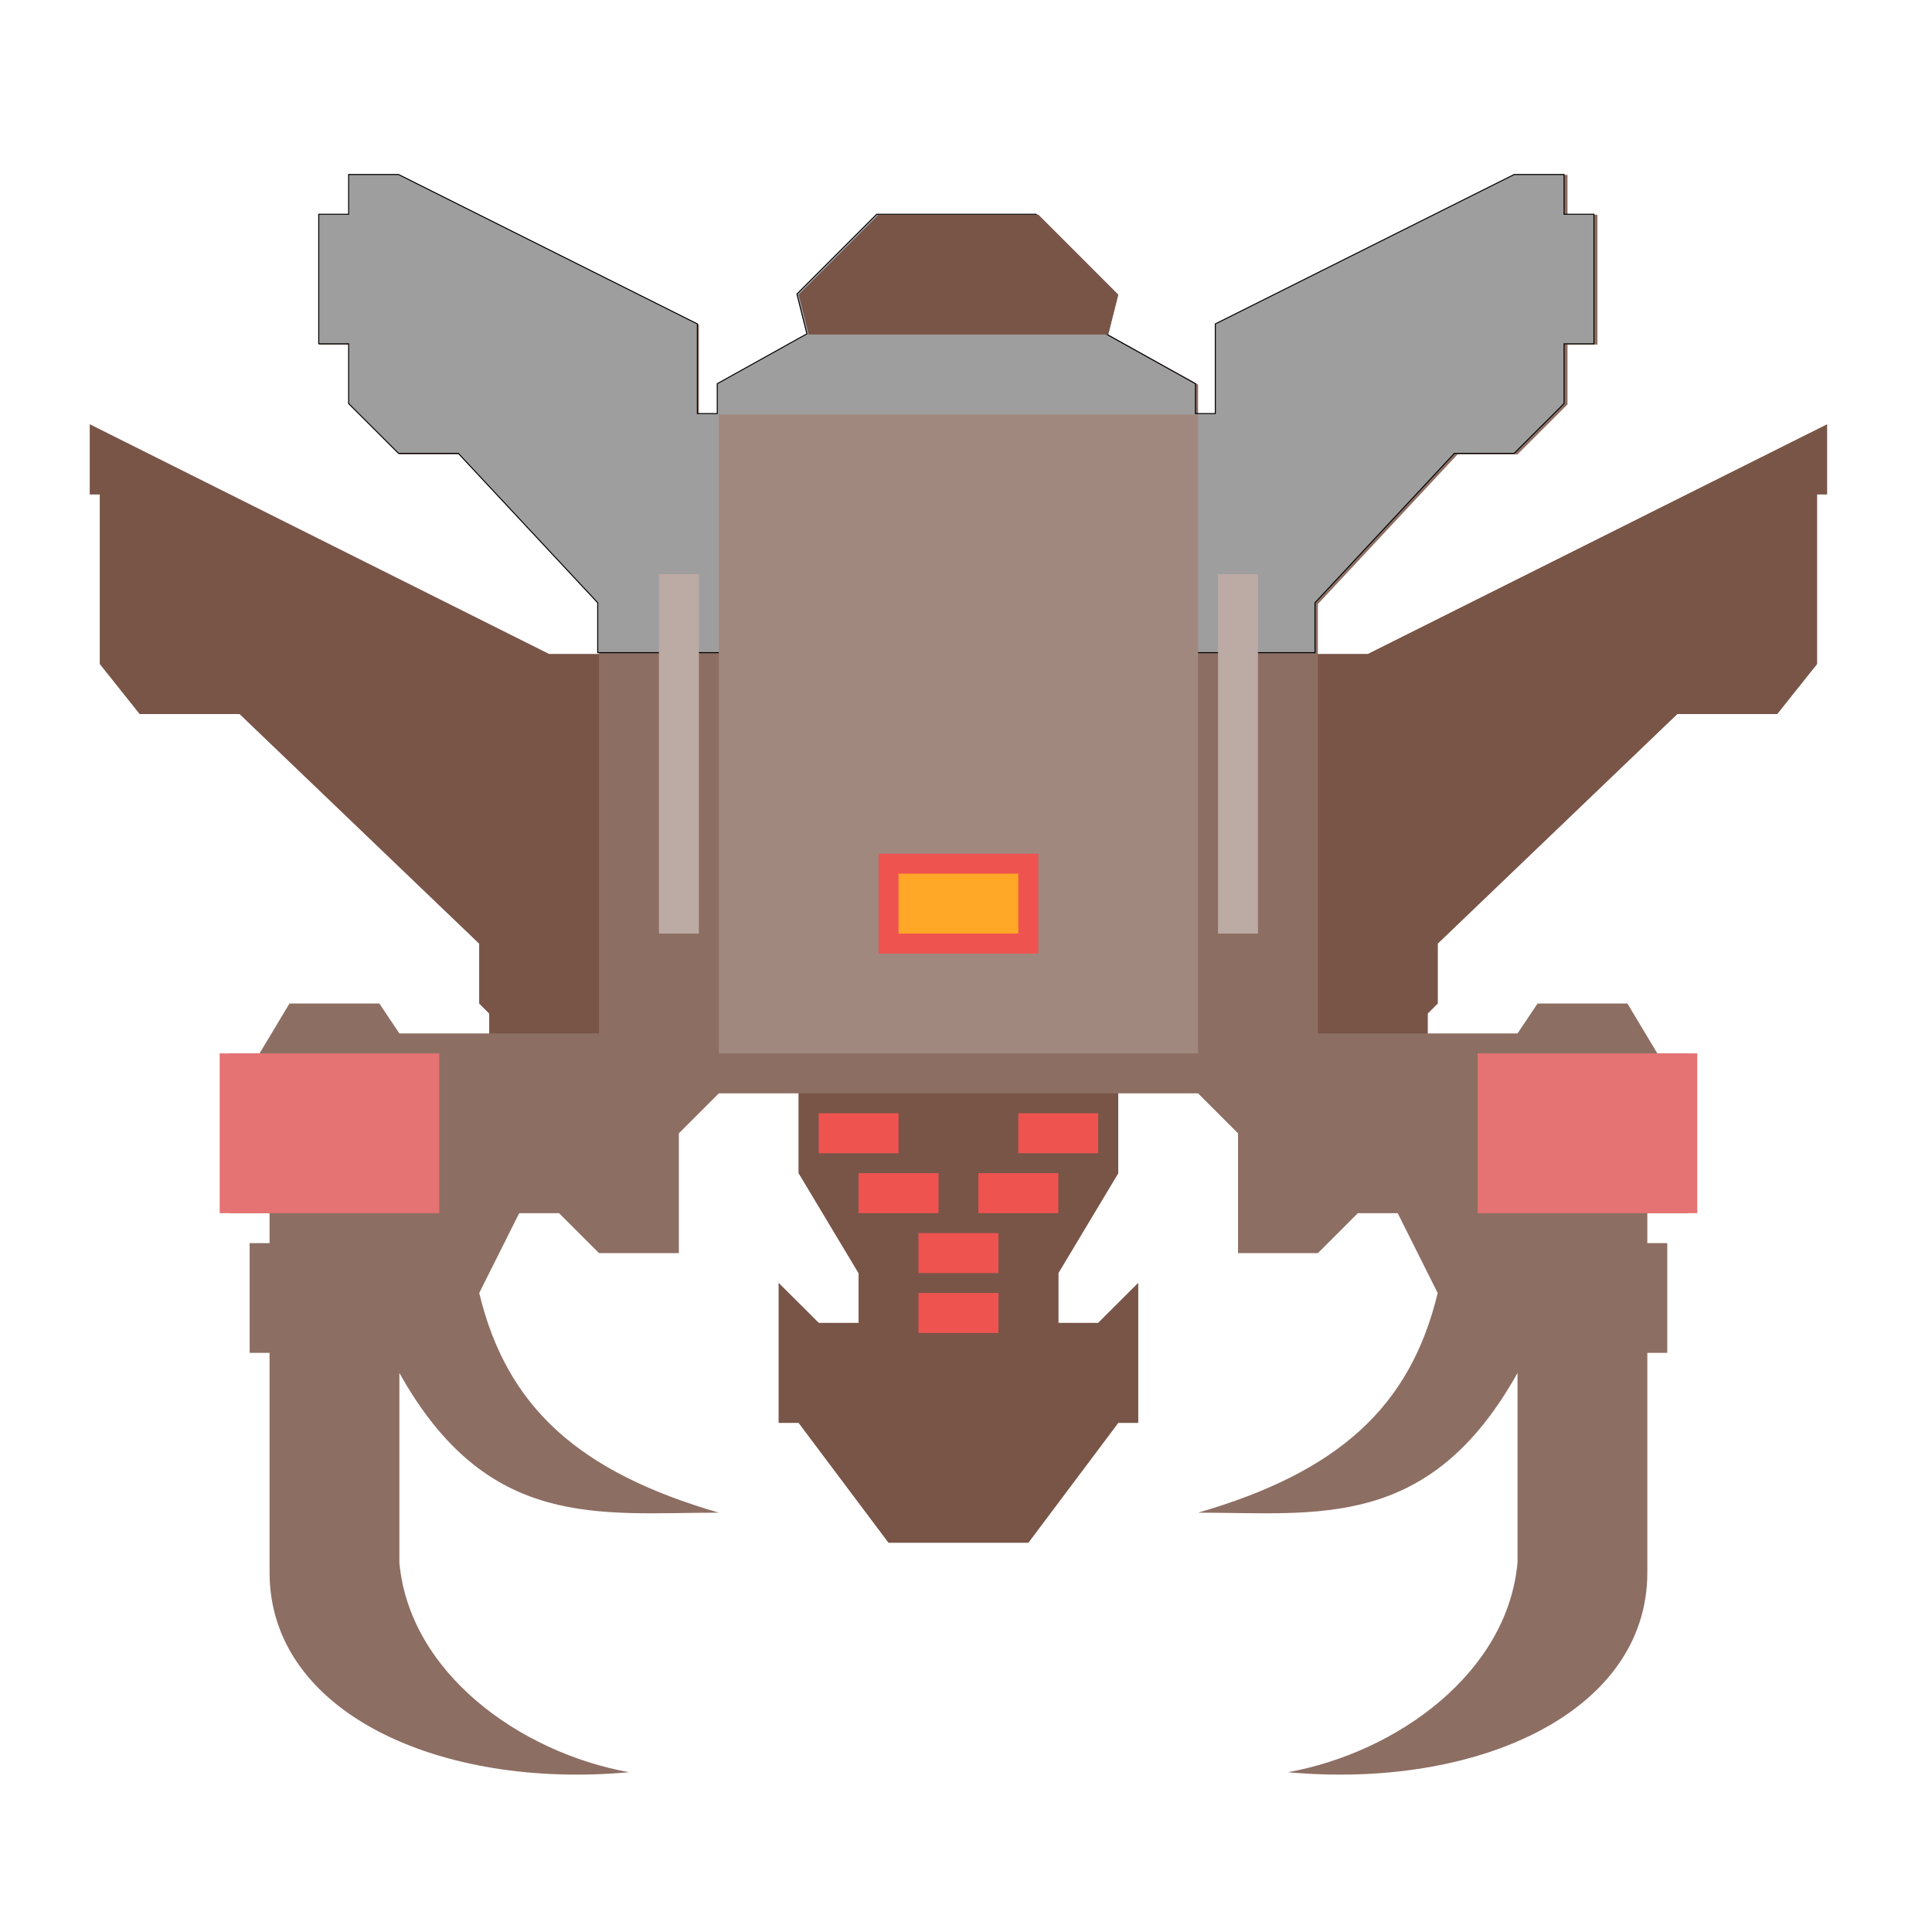 <?xml version="1.0" encoding="UTF-8"?>
<svg xmlns="http://www.w3.org/2000/svg" xmlns:xlink="http://www.w3.org/1999/xlink" width="64px" height="64px" viewBox="0 0 64 64" version="1.1">
<g id="surface1">
<path style=" stroke:none;fill-rule:nonzero;fill:rgb(55.294%,43.137%,38.824%);fill-opacity:1;" d="M 11.574 5.793 L 11.574 7.113 L 10.582 7.113 L 10.582 11.414 L 11.574 11.414 L 11.574 13.398 L 13.23 15.051 L 15.215 15.051 L 19.844 20.012 L 19.844 21.668 L 18.191 21.668 L 2.977 14.059 L 2.977 16.375 L 3.309 16.375 L 3.309 21.996 L 4.629 23.652 L 7.938 23.652 L 15.875 31.258 L 15.875 33.242 L 16.207 33.574 L 16.207 34.234 L 13.23 34.234 L 12.566 33.242 L 9.59 33.242 L 8.598 34.895 L 7.605 34.895 L 7.605 40.188 L 8.93 40.188 L 8.93 41.18 L 8.27 41.18 L 8.27 44.816 L 8.93 44.816 L 8.93 52.094 C 8.93 56.723 14.555 59.281 20.836 58.707 C 17.199 58.047 13.559 55.402 13.23 51.762 L 13.23 45.48 C 16.152 50.715 19.844 50.109 23.812 50.109 C 19.164 48.762 16.781 46.605 15.875 42.832 L 17.199 40.188 L 18.52 40.188 L 19.844 41.512 L 22.488 41.512 L 22.488 37.543 L 23.812 36.219 L 26.457 36.219 L 26.457 38.863 L 28.441 42.172 L 28.441 43.824 L 27.121 43.824 L 25.797 42.504 L 25.797 47.133 L 26.457 47.133 L 29.434 51.102 L 34.066 51.102 L 37.043 47.133 L 37.703 47.133 L 37.703 42.504 L 36.379 43.824 L 35.059 43.824 L 35.059 42.172 L 37.043 38.863 L 37.043 36.219 L 39.688 36.219 L 41.012 37.543 L 41.012 41.512 L 43.656 41.512 L 44.98 40.188 L 46.301 40.188 L 47.625 42.832 C 46.719 46.605 44.336 48.762 39.688 50.109 C 43.656 50.109 47.348 50.715 50.27 45.48 L 50.27 51.762 C 49.941 55.402 46.301 58.047 42.664 58.707 C 48.945 59.281 54.57 56.723 54.57 52.094 L 54.57 44.816 L 55.23 44.816 L 55.23 41.18 L 54.57 41.18 L 54.57 40.188 L 55.895 40.188 L 55.895 34.895 L 54.902 34.895 L 53.91 33.242 L 50.934 33.242 L 50.27 34.234 L 47.293 34.234 L 47.293 33.574 L 47.625 33.242 L 47.625 31.258 L 55.562 23.652 L 58.871 23.652 L 60.191 21.996 L 60.191 16.375 L 60.523 16.375 L 60.523 14.059 L 45.309 21.668 L 43.656 21.668 L 43.656 20.012 L 48.285 15.051 L 50.27 15.051 L 51.926 13.398 L 51.926 11.414 L 52.918 11.414 L 52.918 7.113 L 51.926 7.113 L 51.926 5.793 L 50.27 5.793 L 40.348 10.754 L 40.348 13.73 L 39.688 13.73 L 39.688 12.738 L 36.711 11.082 L 37.043 9.762 L 34.395 7.113 L 29.105 7.113 L 26.457 9.762 L 26.789 11.082 L 23.812 12.738 L 23.812 13.73 L 23.152 13.73 L 23.152 10.754 L 13.23 5.793 Z M 11.574 5.793 "/>
<path style="fill-rule:nonzero;fill:rgb(61.961%,61.961%,61.961%);fill-opacity:1;stroke-width:1;stroke-linecap:butt;stroke-linejoin:miter;stroke:rgb(0%,0%,0%);stroke-opacity:1;stroke-miterlimit:4;" d="M 349.961 175.157 L 349.961 215.079 L 319.961 215.079 L 319.961 345.118 L 349.961 345.118 L 349.961 405.118 L 400.039 455.079 L 460.039 455.079 L 600 605.079 L 600 655.158 L 1320 655.158 L 1320 605.079 L 1459.961 455.079 L 1519.961 455.079 L 1570.039 405.118 L 1570.039 345.118 L 1600.039 345.118 L 1600.039 215.079 L 1570.039 215.079 L 1570.039 175.157 L 1519.961 175.157 L 1219.961 325.157 L 1219.961 415.158 L 1200 415.158 L 1200 385.158 L 1110 335.079 L 1120.039 295.157 L 1039.961 215.079 L 880.039 215.079 L 799.961 295.157 L 810 335.079 L 720 385.158 L 720 415.158 L 700.039 415.158 L 700.039 325.157 L 400.039 175.157 Z M 349.961 175.157 " transform="matrix(0.033,0,0,0.033,0,0)"/>
<path style=" stroke:none;fill-rule:nonzero;fill:rgb(63.137%,53.333%,49.804%);fill-opacity:1;" d="M 23.812 13.73 L 39.688 13.73 L 39.688 34.895 L 23.812 34.895 Z M 23.812 13.73 "/>
<path style=" stroke:none;fill-rule:nonzero;fill:rgb(93.725%,32.549%,31.373%);fill-opacity:1;" d="M 29.105 28.281 L 34.395 28.281 L 34.395 31.59 L 29.105 31.59 Z M 29.105 28.281 "/>
<path style=" stroke:none;fill-rule:nonzero;fill:rgb(100%,65.49%,14.902%);fill-opacity:1;" d="M 29.766 28.941 L 33.734 28.941 L 33.734 30.926 L 29.766 30.926 Z M 29.766 28.941 "/>
<path style=" stroke:none;fill-rule:nonzero;fill:rgb(47.451%,33.333%,28.235%);fill-opacity:1;" d="M 26.457 36.219 L 26.457 38.863 L 28.441 42.172 L 28.441 43.824 L 27.121 43.824 L 25.797 42.504 L 25.797 47.133 L 26.457 47.133 L 29.434 51.102 L 34.066 51.102 L 37.043 47.133 L 37.703 47.133 L 37.703 42.504 L 36.379 43.824 L 35.059 43.824 L 35.059 42.172 L 37.043 38.863 L 37.043 36.219 Z M 26.457 36.219 "/>
<path style=" stroke:none;fill-rule:nonzero;fill:rgb(47.451%,33.333%,28.235%);fill-opacity:1;" d="M 2.977 14.059 L 2.977 16.375 L 3.309 16.375 L 3.309 21.996 L 4.629 23.652 L 7.938 23.652 L 15.875 31.258 L 15.875 33.242 L 16.207 33.574 L 16.207 34.234 L 19.844 34.234 L 19.844 21.668 L 18.191 21.668 Z M 2.977 14.059 "/>
<path style=" stroke:none;fill-rule:nonzero;fill:rgb(47.451%,33.333%,28.235%);fill-opacity:1;" d="M 60.523 14.059 L 60.523 16.375 L 60.191 16.375 L 60.191 21.996 L 58.871 23.652 L 55.562 23.652 L 47.625 31.258 L 47.625 33.242 L 47.293 33.574 L 47.293 34.234 L 43.656 34.234 L 43.656 21.668 L 45.309 21.668 Z M 60.523 14.059 "/>
<path style=" stroke:none;fill-rule:nonzero;fill:rgb(89.804%,45.098%,45.098%);fill-opacity:1;" d="M 7.277 34.895 L 14.551 34.895 L 14.551 40.188 L 7.277 40.188 Z M 7.277 34.895 "/>
<path style=" stroke:none;fill-rule:nonzero;fill:rgb(89.804%,45.098%,45.098%);fill-opacity:1;" d="M 48.949 34.895 L 56.223 34.895 L 56.223 40.188 L 48.949 40.188 Z M 48.949 34.895 "/>
<path style=" stroke:none;fill-rule:nonzero;fill:rgb(47.451%,33.333%,28.235%);fill-opacity:1;" d="M 29.105 7.113 L 26.457 9.762 L 26.789 11.082 L 36.711 11.082 L 37.043 9.762 L 34.395 7.113 Z M 29.105 7.113 "/>
<path style=" stroke:none;fill-rule:nonzero;fill:rgb(93.725%,32.549%,31.373%);fill-opacity:1;" d="M 27.121 36.879 L 29.766 36.879 L 29.766 38.203 L 27.121 38.203 Z M 27.121 36.879 "/>
<path style=" stroke:none;fill-rule:nonzero;fill:rgb(73.725%,66.667%,64.314%);fill-opacity:1;" d="M 21.828 19.02 L 23.152 19.02 L 23.152 30.926 L 21.828 30.926 Z M 21.828 19.02 "/>
<path style=" stroke:none;fill-rule:nonzero;fill:rgb(73.725%,66.667%,64.314%);fill-opacity:1;" d="M 40.348 19.02 L 41.672 19.02 L 41.672 30.926 L 40.348 30.926 Z M 40.348 19.02 "/>
<path style=" stroke:none;fill-rule:nonzero;fill:rgb(93.725%,32.549%,31.373%);fill-opacity:1;" d="M 28.441 38.863 L 31.09 38.863 L 31.09 40.188 L 28.441 40.188 Z M 28.441 38.863 "/>
<path style=" stroke:none;fill-rule:nonzero;fill:rgb(93.725%,32.549%,31.373%);fill-opacity:1;" d="M 32.41 38.863 L 35.059 38.863 L 35.059 40.188 L 32.41 40.188 Z M 32.41 38.863 "/>
<path style=" stroke:none;fill-rule:nonzero;fill:rgb(93.725%,32.549%,31.373%);fill-opacity:1;" d="M 33.734 36.879 L 36.379 36.879 L 36.379 38.203 L 33.734 38.203 Z M 33.734 36.879 "/>
<path style=" stroke:none;fill-rule:nonzero;fill:rgb(93.725%,32.549%,31.373%);fill-opacity:1;" d="M 30.426 40.848 L 33.074 40.848 L 33.074 42.172 L 30.426 42.172 Z M 30.426 40.848 "/>
<path style=" stroke:none;fill-rule:nonzero;fill:rgb(93.725%,32.549%,31.373%);fill-opacity:1;" d="M 30.426 42.832 L 33.074 42.832 L 33.074 44.156 L 30.426 44.156 Z M 30.426 42.832 "/>
</g>
</svg>
